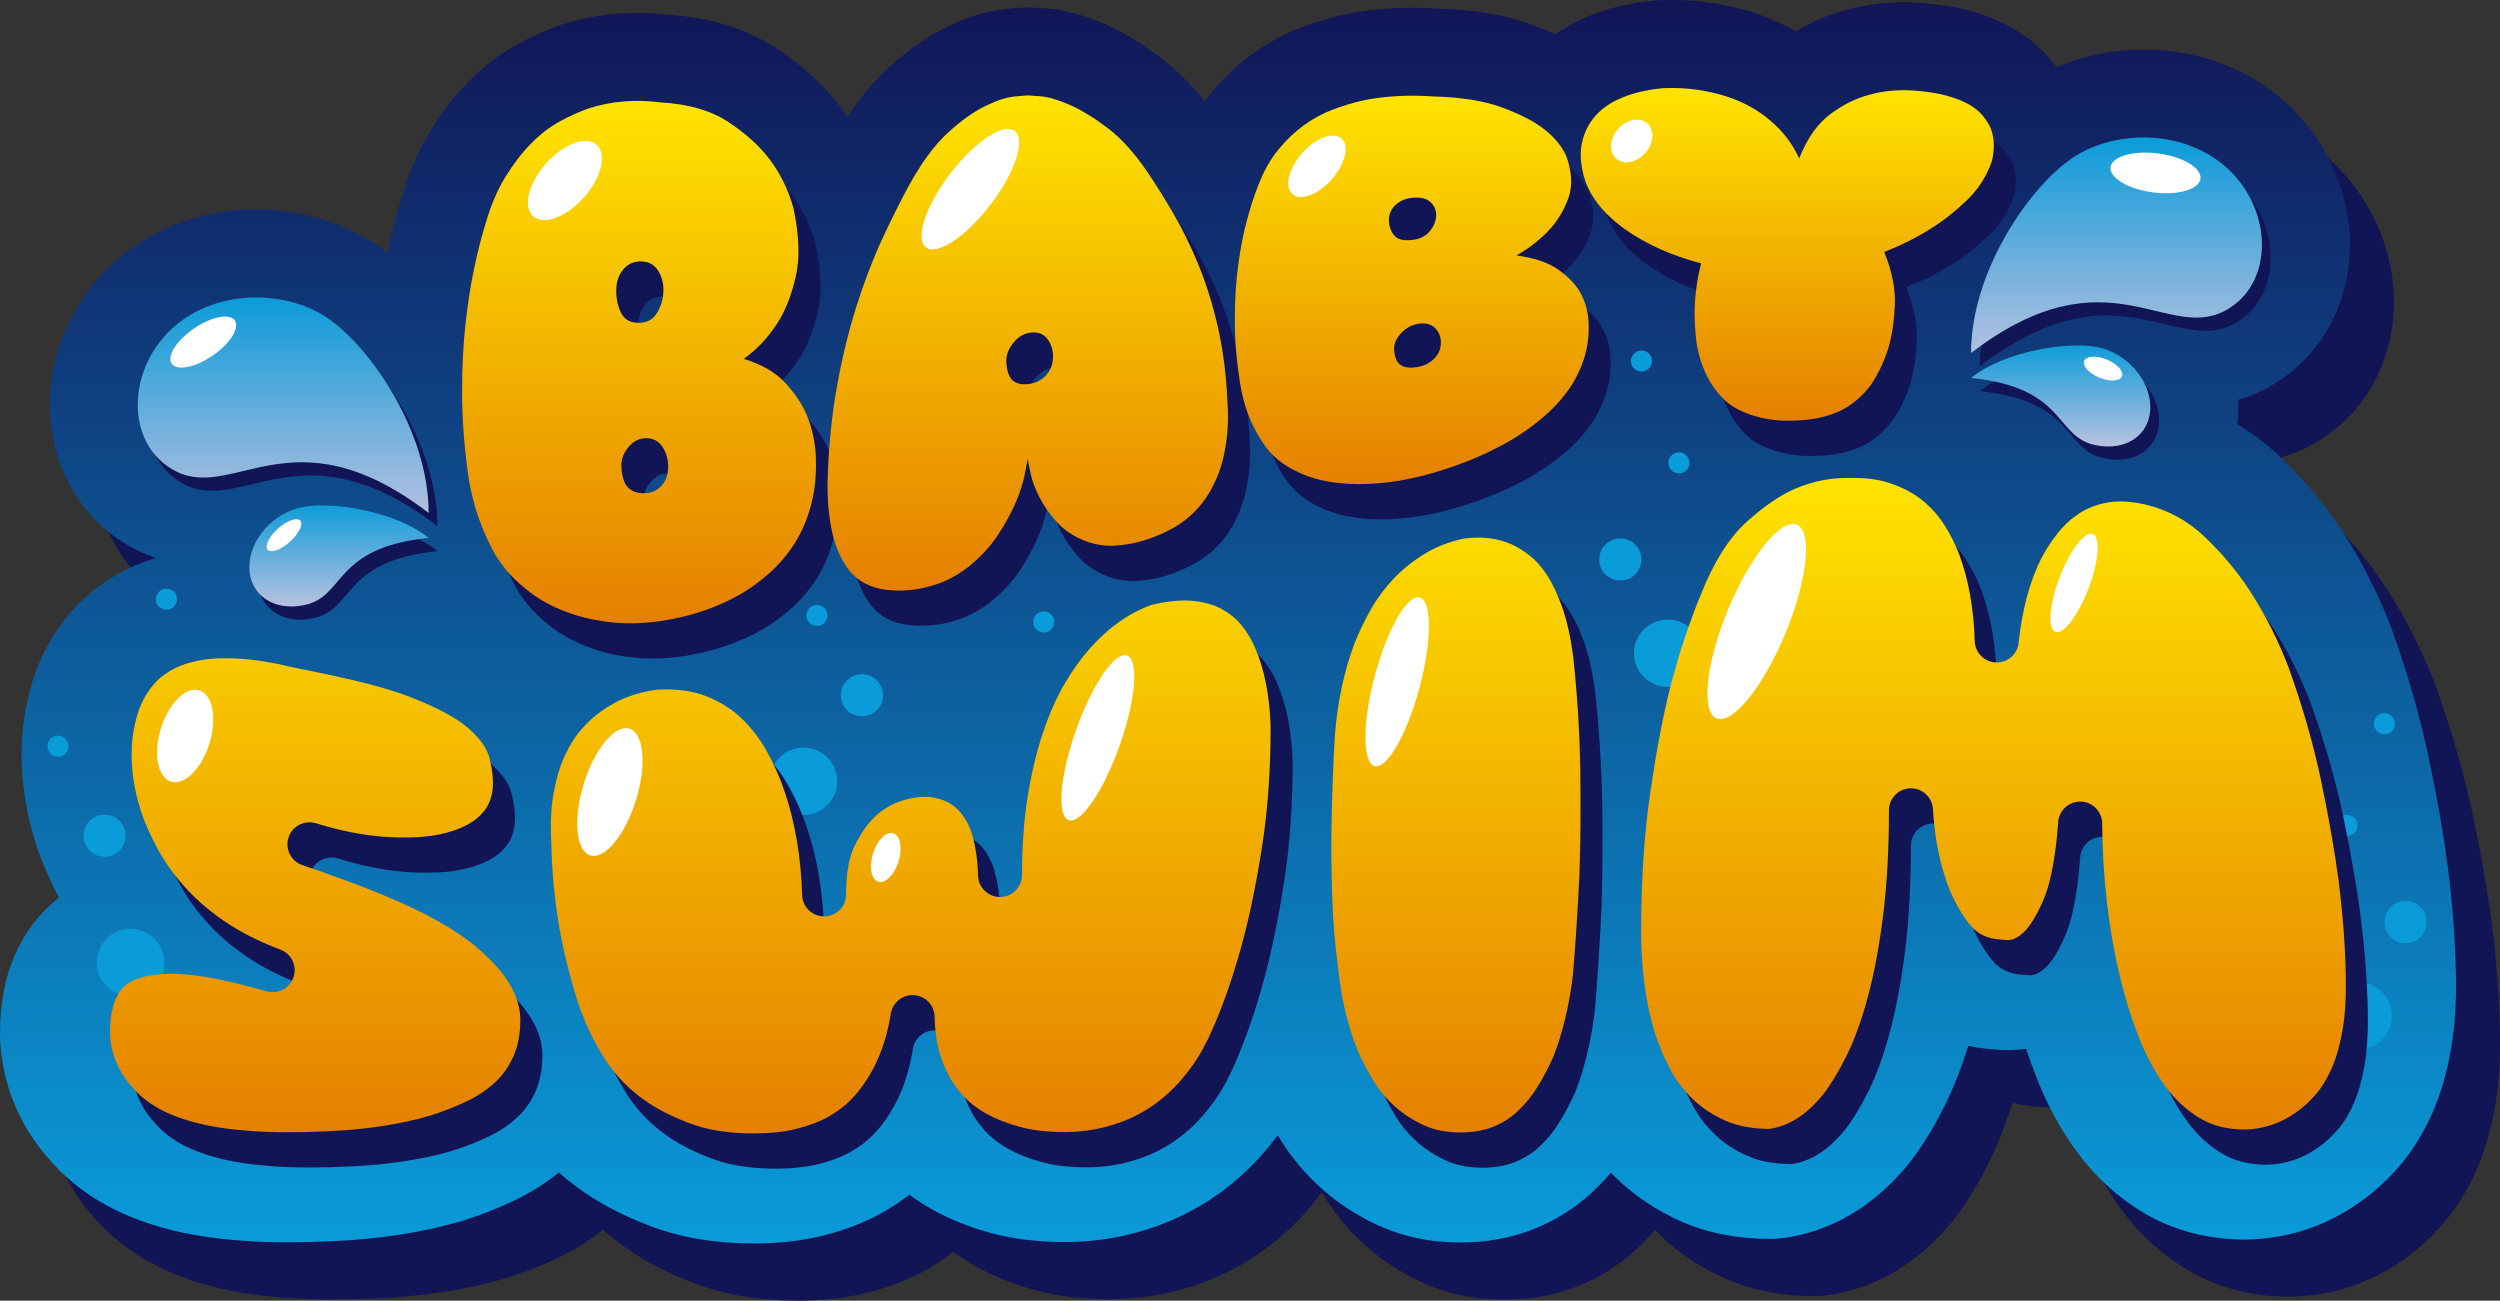 <svg enable-background="new 0 0 170.079 88.486" height="88.486" viewBox="0 0 170.079 88.486" width="170.079" xmlns="http://www.w3.org/2000/svg" xmlns:xlink="http://www.w3.org/1999/xlink"><rect x="0" y="0" width="170.079" height="88.486" fill="#333333" stroke="none"/><linearGradient id="a" gradientUnits="userSpaceOnUse" x1="83.543" x2="83.543" y1="84.594" y2="0"><stop offset="0" stop-color="#0a9bd9"/><stop offset="1" stop-color="#111556"/></linearGradient><linearGradient id="b"><stop offset="0" stop-color="#ffe400"/><stop offset="1" stop-color="#e58000"/></linearGradient><linearGradient id="c" gradientUnits="userSpaceOnUse" x1="83.54" x2="83.54" xlink:href="#b" y1="32.518" y2="77.111"/><linearGradient id="d" gradientUnits="userSpaceOnUse" x1="121.591" x2="121.591" xlink:href="#b" y1="5.985" y2="28.623"/><linearGradient id="e" gradientUnits="userSpaceOnUse" x1="43.475" x2="43.475" xlink:href="#b" y1="6.864" y2="42.403"/><linearGradient id="f" gradientUnits="userSpaceOnUse" x1="96.043" x2="96.043" xlink:href="#b" y1="6.512" y2="32.937"/><linearGradient id="g" gradientUnits="userSpaceOnUse" x1="69.924" x2="69.924" xlink:href="#b" y1="6.488" y2="40.178"/><linearGradient id="h"><stop offset="0" stop-color="#0a9bd9"/><stop offset="1" stop-color="#bdc2e0"/></linearGradient><linearGradient id="i" gradientUnits="userSpaceOnUse" x1="143.987" x2="143.987" xlink:href="#h" y1="9.202" y2="24.915"/><linearGradient id="j" gradientUnits="userSpaceOnUse" x1="140.192" x2="140.192" xlink:href="#h" y1="23.294" y2="30.552"/><linearGradient id="k" gradientTransform="matrix(-1 0 0 1 58.819 0)" gradientUnits="userSpaceOnUse" x1="39.553" x2="39.553" xlink:href="#h" y1="20.085" y2="35.798"/><linearGradient id="l" gradientTransform="matrix(-1 0 0 1 58.819 0)" gradientUnits="userSpaceOnUse" x1="35.757" x2="35.757" xlink:href="#h" y1="34.178" y2="41.435"/><path d="m54.235 88.486c-.003 0-.005 0-.007 0-2.616-.002-4.993-.411-7.068-1.212-1.934-.746-3.535-1.599-4.891-2.607-.434-.314-.851-.649-1.255-1.005-.961.774-2.027 1.437-3.179 1.973-1.071.503-2.211.945-3.382 1.312-.038.013-.076.024-.116.036-2.562.746-5.463 1.199-8.622 1.345-1.136.054-2.158.079-3.125.079-1.129 0-2.145-.034-3.103-.106-2.04-.152-3.768-.429-5.286-.846-1.676-.458-3.173-1.078-4.439-1.837-1.293-.772-2.409-1.695-3.31-2.737-2.121-2.322-3.316-5.207-3.452-8.351-.003-.087-.005-.173-.005-.258 0-2.093.33-3.861 1.009-5.4.688-1.588 1.704-2.906 3.006-3.91-.588-1.113-1.078-2.225-1.457-3.301-.977-2.945-1.289-5.792-.963-8.562.007-.053.013-.11.022-.164.296-2.032.847-3.742 1.68-5.225.854-1.531 1.949-2.811 3.24-3.792 1.145-.874 2.438-1.549 3.824-1.992.078-.024.157-.049.238-.074-.791-.263-1.548-.626-2.266-1.089-2.734-1.729-4.527-4.684-4.881-8.083-.4-3.842 1.073-7.803 3.943-10.598 2.64-2.548 6.194-3.942 10.03-3.942 2.883 0 5.728.817 8.011 2.299.311.202.617.422.928.662.006-.036.016-.072.021-.107.284-1.361.596-2.587.946-3.712l-.036.124c.492-1.698 1.149-3.231 1.956-4.561.784-1.282 1.655-2.412 2.595-3.369 1.04-1.057 2.174-1.926 3.37-2.58.982-.532 1.949-.965 2.89-1.293.052-.018.104-.035.157-.051 1.632-.519 3.351-.781 5.102-.781.694 0 1.404.04 2.113.123 2.866.191 5.339.961 7.355 2.291 1.723 1.14 3.131 2.418 4.195 3.799.22.283.429.575.629.871.874-1.333 1.793-2.437 2.781-3.341 1.363-1.246 2.679-2.167 4.02-2.809 1.431-.691 2.74-1.086 3.99-1.206.888-.087 1.173-.104 1.468-.104.162 0 .629.021 1.415.088 1.168.094 2.391.431 3.831 1.053 1.213.523 2.468 1.278 3.824 2.306 1.042.789 2.021 1.756 2.961 2.935.11-.148.223-.295.337-.436.862-1.06 1.823-1.979 2.865-2.742 1.045-.768 2.185-1.392 3.387-1.846.913-.343 1.836-.624 2.748-.837.036-.009.074-.019.11-.025 1.473-.314 3.047-.474 4.675-.474.565 0 1.144.018 1.725.056 2.501.076 4.58.429 6.359 1.078.594.218 1.149.442 1.666.678.552-.39 1.145-.732 1.764-1.015 1.427-.674 3.146-1.118 5.039-1.289.098-.006.195-.013.292-.018.281-.011.557-.016.829-.016.965 0 1.908.072 2.804.213 1.09.173 2.116.424 3.055.75.958.334 1.8.719 2.579 1.172 1.107-.665 2.259-1.159 3.438-1.468 1.199-.334 2.54-.516 3.901-.516.383 0 .77.014 1.157.042 1.263.097 2.344.271 3.322.537 1.124.31 2.065.689 2.902 1.168 1.037.59 1.913 1.315 2.605 2.16.137.166.266.334.392.507 1.833-.781 3.874-1.199 5.933-1.199 3.833 0 7.391 1.392 10.012 3.923 2.888 2.813 4.361 6.774 3.961 10.613-.353 3.399-2.144 6.354-4.912 8.108-.822.527-1.702.925-2.627 1.19.009.166.013.33.013.496 0 .396-.024.784-.074 1.168 1.069.633 2.068 1.394 2.994 2.282 1.663 1.589 3.104 3.336 4.279 5.186 1.224 1.902 2.306 4.051 3.195 6.35.016.043.031.083.046.126 1.078 2.991 1.933 5.966 2.536 8.845.579 2.777.996 5.168 1.272 7.315.33 2.621.511 4.985.551 7.244.045 1.94-.067 3.653-.339 5.207-.295 1.662-.719 3.092-1.295 4.38-.609 1.361-1.371 2.574-2.265 3.595-.83.95-1.732 1.765-2.681 2.422-2.246 1.59-4.82 2.446-7.607 2.511-.056.002-.11.002-.166.002-2.533-.011-4.825-.611-6.815-1.778-1.798-1.055-3.359-2.479-4.639-4.23-1.096-1.5-2.018-3.202-2.74-5.057-.248-.629-.477-1.269-.69-1.915-.418.06-.845.092-1.272.092-.321 0-.647-.018-.97-.054-.58-.038-1.144-.119-1.691-.24-.461 1.478-.983 2.814-1.562 3.984-.765 1.538-1.543 2.813-2.383 3.898-.023.034-.052.065-.075.099-3.03 3.748-6.435 4.852-8.759 5.119-.226.025-.474.038-.702.038-2.221 0-4.252-.397-6.035-1.183-1.653-.732-3.114-1.699-4.354-2.878-.152-.144-.301-.292-.446-.443-.386.454-.796.883-1.229 1.287-1.168 1.093-2.53 1.956-4.043 2.555-1.515.602-3.19.905-4.987.905-1.984 0-3.844-.384-5.524-1.145-1.441-.654-2.744-1.498-3.882-2.513-1.128-1.006-2.084-2.148-2.847-3.395-.05-.082-.1-.162-.146-.243-.732.977-1.517 1.85-2.338 2.604-.924.851-1.911 1.59-2.93 2.189-.98.573-1.954 1.031-2.91 1.367-2 .735-4.132 1.105-6.325 1.105-1.859 0-3.566-.215-5.097-.638-1.48-.411-2.818-.956-3.983-1.619-.523-.3-1.017-.622-1.482-.965-.593.462-1.228.882-1.903 1.258-1.186.655-2.529 1.169-4.002 1.533-1.426.356-2.973.529-4.723.529z" fill="#111556"/><path d="m51.241 84.594c-.002 0-.005 0-.007 0-2.616-.002-4.993-.411-7.068-1.212-1.934-.746-3.535-1.599-4.891-2.607-.433-.314-.851-.649-1.254-1.006-.961.774-2.027 1.437-3.179 1.974-1.072.502-2.212.945-3.383 1.311-.038.014-.076.025-.116.036-2.562.745-5.463 1.199-8.622 1.345-1.137.054-2.159.079-3.126.079-1.129 0-2.145-.034-3.103-.106-2.04-.153-3.768-.429-5.286-.846-1.676-.458-3.173-1.078-4.439-1.837-1.293-.772-2.409-1.695-3.31-2.737-2.121-2.322-3.316-5.207-3.452-8.351-.003-.087-.005-.173-.005-.258 0-2.093.33-3.86 1.008-5.4.689-1.587 1.705-2.905 3.006-3.909-.588-1.114-1.078-2.226-1.457-3.301-.977-2.946-1.289-5.793-.963-8.562.007-.054.014-.11.023-.164.296-2.032.846-3.743 1.68-5.225.855-1.532 1.949-2.812 3.24-3.793 1.145-.874 2.438-1.549 3.823-1.992.079-.025.157-.049.238-.074-.791-.263-1.548-.626-2.266-1.089-2.734-1.729-4.527-4.684-4.881-8.083-.4-3.842 1.073-7.803 3.943-10.598 2.64-2.549 6.195-3.943 10.03-3.943 2.883 0 5.728.817 8.011 2.299.311.203.618.422.928.663.006-.037.015-.072.021-.108.284-1.361.595-2.586.946-3.712l-.036.124c.492-1.697 1.149-3.231 1.956-4.561.784-1.282 1.655-2.411 2.595-3.368 1.04-1.057 2.174-1.926 3.37-2.579.981-.533 1.949-.966 2.891-1.294.052-.018.103-.036.157-.051 1.632-.519 3.35-.781 5.101-.781.694 0 1.403.04 2.113.123 2.865.191 5.339.961 7.355 2.291 1.723 1.14 3.13 2.418 4.195 3.799.219.283.429.575.629.871.873-1.333 1.793-2.436 2.781-3.341 1.363-1.247 2.679-2.167 4.02-2.809 1.43-.691 2.74-1.086 3.99-1.205.888-.088 1.172-.104 1.468-.104.162 0 .629.021 1.415.088 1.168.094 2.392.431 3.831 1.053 1.213.523 2.467 1.277 3.824 2.306 1.042.788 2.021 1.756 2.962 2.935.11-.148.223-.294.337-.436.862-1.06 1.823-1.979 2.864-2.741 1.045-.769 2.185-1.392 3.387-1.846.913-.343 1.836-.624 2.748-.837.036-.009.074-.019.11-.025 1.473-.314 3.047-.474 4.674-.474.566 0 1.145.018 1.725.056 2.502.077 4.581.429 6.359 1.078.596.218 1.15.442 1.666.678.552-.391 1.145-.731 1.765-1.015 1.427-.674 3.146-1.118 5.039-1.289.097-.007.195-.013.291-.018.282-.011.557-.016.829-.016.966 0 1.909.072 2.804.214 1.091.172 2.116.424 3.055.75.96.335 1.801.719 2.58 1.172 1.106-.665 2.258-1.159 3.438-1.468 1.199-.335 2.539-.516 3.9-.516.384 0 .77.013 1.158.042 1.262.097 2.344.272 3.321.537 1.124.31 2.065.689 2.903 1.168 1.037.59 1.912 1.315 2.604 2.16.137.166.268.334.393.507 1.832-.781 3.873-1.199 5.933-1.199 3.833 0 7.39 1.392 10.013 3.922 2.886 2.814 4.36 6.775 3.96 10.614-.353 3.4-2.145 6.354-4.913 8.108-.821.528-1.702.925-2.627 1.19.01.166.014.33.014.496 0 .396-.024.784-.074 1.168 1.069.633 2.068 1.394 2.993 2.282 1.663 1.589 3.104 3.336 4.279 5.186 1.225 1.902 2.306 4.051 3.195 6.35.016.043.031.083.047.126 1.078 2.991 1.932 5.966 2.535 8.845.579 2.777.996 5.168 1.273 7.315.33 2.62.511 4.985.551 7.244.044 1.94-.068 3.653-.34 5.207-.293 1.661-.719 3.092-1.295 4.38-.609 1.36-1.37 2.573-2.264 3.595-.831.95-1.733 1.765-2.681 2.423-2.246 1.59-4.821 2.446-7.607 2.511-.057.002-.11.002-.167.002-2.532-.011-4.825-.611-6.813-1.778-1.799-1.055-3.36-2.479-4.641-4.23-1.095-1.5-2.018-3.202-2.74-5.057-.247-.629-.477-1.269-.689-1.915-.418.06-.845.092-1.272.092-.322 0-.648-.018-.971-.054-.58-.038-1.143-.119-1.691-.24-.459 1.478-.982 2.814-1.562 3.983-.765 1.539-1.543 2.813-2.383 3.898-.024.033-.053.064-.076.098-3.029 3.748-6.434 4.853-8.758 5.12-.227.024-.473.038-.702.038-2.222 0-4.253-.397-6.036-1.184-1.652-.731-3.113-1.699-4.354-2.878-.152-.143-.301-.292-.446-.442-.385.454-.795.883-1.228 1.287-1.169 1.094-2.531 1.956-4.045 2.555-1.514.602-3.19.905-4.986.905-1.985 0-3.845-.384-5.525-1.145-1.441-.654-2.743-1.498-3.881-2.513-1.128-1.006-2.084-2.149-2.848-3.395-.049-.081-.099-.162-.146-.243-.731.977-1.515 1.85-2.337 2.604-.923.852-1.911 1.59-2.93 2.189-.979.573-1.954 1.03-2.91 1.367-2 .735-4.132 1.105-6.325 1.105-1.859 0-3.566-.215-5.097-.638-1.479-.411-2.818-.957-3.983-1.619-.523-.3-1.017-.622-1.482-.965-.593.462-1.228.882-1.903 1.257-1.186.655-2.528 1.169-4.002 1.533-1.42.355-2.967.528-4.719.528z" fill="url(#a)"/><g fill="#0a9bd9"><circle cx="8.883" cy="65.484" r="2.293"/><circle cx="7.116" cy="56.855" r="1.433"/><circle cx="3.945" cy="50.764" r=".717"/><circle cx="11.326" cy="40.764" r=".717"/><circle cx="54.663" cy="53.153" r="2.293"/><circle cx="58.637" cy="47.302" r="1.434"/><circle cx="55.578" cy="41.87" r=".717"/><circle cx="56.851" cy="33.666" r=".717"/><circle cx="71.007" cy="42.312" r=".717"/><circle cx="160.431" cy="69.109" r="2.293"/><circle cx="163.654" cy="62.732" r="1.433"/><circle cx="159.667" cy="56.16" r=".717"/><circle cx="162.215" cy="49.231" r=".716"/><circle cx="113.456" cy="44.439" r="2.292"/><circle cx="110.233" cy="38.062" r="1.434"/><circle cx="114.221" cy="31.49" r=".717"/><circle cx="111.672" cy="24.561" r=".717"/></g><path d="m52.743 79.507c-1.697-.002-3.171-.241-4.386-.708-1.273-.493-2.324-1.042-3.121-1.632-.976-.709-1.77-1.521-2.441-2.491-.935-1.422-1.668-2.996-2.16-4.644-.51-1.708-.898-3.361-1.151-4.924-.287-1.786-.448-3.602-.481-5.394-.07-1.324-.013-2.456.168-3.418.177-.967.438-1.82.775-2.541.328-.702.705-1.293 1.121-1.757.442-.495.897-.906 1.354-1.226 1.117-.803 2.362-1.277 3.832-1.462.134-.006.357-.013.576-.013.989 0 1.873.146 2.63.431.939.358 1.755.857 2.427 1.483.696.654 1.293 1.423 1.771 2.283.507.912.918 1.84 1.223 2.759.712 2.092 1.112 4.456 1.191 7.038.024.81.687 1.449 1.492 1.449h.029c.818-.013 1.475-.683 1.47-1.501-.006-1.411.202-2.569.6-3.346.486-.952 1.022-1.674 1.595-2.147.661-.542 1.401-.884 2.263-1.041.346-.064.668-.097.952-.097.223 0 .427.02.604.06.438.094.807.234 1.096.417.298.19.545.418.753.689.234.306.42.627.559.961.331.873.521 1.972.553 3.228.022.812.687 1.458 1.497 1.458h.02c.818-.011 1.478-.679 1.478-1.497 0-2.004.133-3.83.396-5.425.265-1.604.619-3.063 1.053-4.333.431-1.265.919-2.363 1.455-3.267.543-.919 1.101-1.705 1.663-2.335 1.295-1.473 2.74-2.49 4.304-3.033.799-.186 1.528-.282 2.169-.282.206 0 .405.008.595.028.761.079 1.416.264 1.943.552.538.293.976.649 1.339 1.09.387.47.702.998.94 1.567.635 1.451.985 3.243 1.053 5.353 0 2.956-.199 5.742-.593 8.23-.398 2.523-.854 4.729-1.356 6.559-.574 2.103-1.224 3.994-1.931 5.625-.44 1.03-.921 1.912-1.429 2.624-.512.718-1.05 1.337-1.601 1.847-.539.495-1.099.917-1.668 1.252-.558.326-1.099.582-1.595.757-1.236.46-2.484.679-3.845.681-1.187 0-2.221-.122-3.099-.367-.874-.243-1.639-.549-2.276-.91-.602-.344-1.107-.735-1.501-1.162-.411-.447-.737-.899-.969-1.344-.644-1.18-.967-2.501-.998-4.068-.015-.775-.621-1.41-1.396-1.463-.035-.002-.068-.004-.103-.004-.729 0-1.359.534-1.477 1.265-.265 1.681-.79 3.153-1.564 4.375-.328.542-.716 1.037-1.165 1.495-.433.44-.954.829-1.549 1.158-.6.334-1.328.608-2.162.814-.832.202-1.815.304-2.922.304zm48.081-.067c-.918 0-1.738-.162-2.439-.48-.742-.339-1.411-.77-1.981-1.28-.576-.51-1.062-1.086-1.446-1.716-.423-.689-.793-1.401-1.097-2.108-.684-1.689-1.123-3.545-1.33-5.646-.224-1.584-.357-3.26-.41-5.042-.055-1.854-.065-3.578-.028-5.125.035-1.854.109-3.749.222-5.635.168-2.201.605-4.28 1.297-6.151.298-.77.679-1.571 1.125-2.366.421-.749.938-1.451 1.539-2.092.598-.637 1.311-1.212 2.113-1.709.772-.479 1.684-.835 2.705-1.057.328-.041.647-.063.956-.063.814 0 1.547.144 2.241.444.403.174.828.433 1.263.768.406.315.798.755 1.168 1.312.393.596.749 1.346 1.058 2.228.319.913.566 2.02.737 3.295.284 2.603.448 5.239.487 7.802.035 2.602.018 4.959-.055 7.003-.109 2.361-.258 4.668-.439 6.841-.242 2.079-.698 3.997-1.348 5.65-.284.64-.646 1.333-1.058 2.007-.369.613-.827 1.178-1.356 1.674-.485.456-1.057.816-1.695 1.07-.63.249-1.379.376-2.229.376zm-79.735-.013c-.925 0-1.781-.028-2.543-.085-1.545-.114-2.808-.311-3.856-.6-1.033-.28-1.896-.627-2.575-1.035-.646-.387-1.163-.812-1.539-1.263-1.018-1.092-1.537-2.328-1.597-3.735.002-.941.131-1.764.374-2.315.219-.499.495-.854.845-1.085.407-.269.881-.447 1.446-.539.515-.085 1.051-.127 1.589-.127.138 0 .278.002.416.007 1.567.084 3.53.475 5.981 1.19.138.04.278.059.416.059.628 0 1.212-.398 1.422-1.022.254-.764-.139-1.591-.89-1.875-1.488-.562-2.792-1.228-3.875-1.976-1.051-.725-1.959-1.521-2.703-2.369-.722-.82-1.321-1.667-1.781-2.519-.458-.849-.827-1.674-1.098-2.451-.591-1.774-.792-3.536-.596-5.208.155-1.053.422-1.941.792-2.596.359-.643.775-1.144 1.238-1.497.497-.376 1.013-.647 1.585-.832.602-.188 1.223-.308 1.838-.35.293-.02.591-.028.893-.028 1.326 0 2.799.194 4.377.582 3.121.626 6.029 1.236 8.021 2.004 1.926.735 3.267 1.448 4.109 2.188.784.688 1.263 1.37 1.425 2.029.2.805.272 1.516.212 2.114-.072.571-.248 1.046-.527 1.409-.32.414-.709.742-1.192 1.002-.537.287-1.156.505-1.843.646-.696.145-1.414.216-2.133.216-.013 0-.118 0-.131 0l-.35.005c-1.82 0-3.786-.326-5.841-.967-.149-.046-.297-.068-.446-.068-.63 0-1.215.398-1.423 1.028-.253.777.16 1.615.935 1.882 1.83.632 3.746 1.311 5.366 1.98 1.576.652 2.838 1.25 3.864 1.832 1.082.613 1.926 1.18 2.578 1.733.672.569 1.226 1.116 1.648 1.628.9 1.099 1.352 2.177 1.383 3.295 0 .994-.158 1.847-.481 2.565-.322.713-.74 1.297-1.281 1.785-.569.517-1.209.939-1.965 1.289-.794.375-1.617.693-2.449.952-1.97.574-4.283.93-6.854 1.048-.984.049-1.913.074-2.784.074zm133.128-.184c-1.197-.009-2.187-.254-3.02-.749-.914-.532-1.715-1.27-2.391-2.193-.713-.977-1.324-2.109-1.816-3.366-.505-1.289-.923-2.633-1.242-3.987-.79-3.199-1.206-6.738-1.238-10.535-.007-.803-.648-1.458-1.449-1.484-.016 0-.031 0-.047 0-.782 0-1.438.602-1.494 1.388-.217 2.98-.674 4.549-1.02 5.341-.638 1.456-1.143 2.014-1.39 2.217-.49.433-.831.479-1.05.479-.07 0-.143-.006-.217-.017-.055-.009-.107-.014-.162-.016-.998-.043-1.716-.398-2.258-1.123-.71-.941-1.248-1.993-1.603-3.131-.447-1.37-.722-2.924-.825-4.635-.051-.792-.704-1.405-1.494-1.405-.016 0-.031 0-.046 0-.809.026-1.451.688-1.451 1.497 0 2.67-.137 5.09-.402 7.197-.272 2.137-.624 4.003-1.047 5.55-.42 1.553-.899 2.875-1.424 3.93-.53 1.068-1.066 1.956-1.596 2.644-1.127 1.392-2.34 2.168-3.681 2.353-1.156-.009-2.147-.192-2.953-.55-.857-.378-1.602-.864-2.215-1.448-.625-.595-1.146-1.278-1.547-2.033-.438-.819-.796-1.657-1.061-2.491-.618-2.02-.933-4.314-.933-6.803 0-3.574.204-6.708.626-9.583.406-2.803.872-5.248 1.385-7.266.598-2.265 1.287-4.344 2.044-6.165.873-2.199 1.907-3.845 3.077-4.915 1.18-1.077 2.311-1.852 3.364-2.307 1.131-.477 2.299-.722 3.461-.722l.193.002.348-.004c.947 0 1.806.133 2.552.398.815.289 1.52.669 2.085 1.129.58.471 1.072 1.018 1.465 1.628.423.658.768 1.339 1.028 2.02.639 1.703 1 3.698 1.067 5.928.023.786.655 1.42 1.44 1.449.021 0 .04.002.06.002.761 0 1.404-.576 1.485-1.339.237-2.23.748-4.149 1.521-5.701.312-.606.706-1.214 1.164-1.788.414-.523.91-.972 1.477-1.34.536-.343 1.176-.586 1.899-.715.273-.05.565-.074.867-.074.519 0 1.087.072 1.695.214 1.53.357 2.896 1.103 4.061 2.219 1.235 1.182 2.29 2.455 3.138 3.79.977 1.519 1.827 3.213 2.534 5.04.956 2.654 1.713 5.292 2.238 7.808.525 2.519.922 4.786 1.177 6.74.287 2.281.452 4.44.486 6.415.035 1.464-.042 2.733-.226 3.782-.181 1.024-.435 1.904-.754 2.61-.309.696-.666 1.276-1.066 1.731-.432.492-.871.895-1.312 1.201-1.059.756-2.235 1.15-3.507 1.183z" fill="#111556"/><path d="m51.245 77.111c-1.696-.002-3.171-.241-4.386-.709-1.273-.492-2.324-1.042-3.121-1.632-.976-.709-1.77-1.521-2.441-2.491-.935-1.422-1.667-2.996-2.16-4.644-.509-1.708-.897-3.361-1.151-4.924-.287-1.786-.449-3.602-.481-5.394-.07-1.324-.013-2.456.168-3.418.178-.967.438-1.82.775-2.541.328-.702.704-1.293 1.12-1.757.442-.495.897-.906 1.354-1.226 1.117-.803 2.361-1.278 3.832-1.462.134-.006.357-.013.576-.013.989 0 1.873.146 2.63.431.939.358 1.755.857 2.427 1.483.696.654 1.293 1.422 1.771 2.283.508.912.919 1.84 1.223 2.759.711 2.092 1.111 4.456 1.19 7.038.024.81.688 1.449 1.493 1.449h.028c.818-.013 1.475-.683 1.471-1.501-.006-1.411.202-2.569.6-3.346.485-.951 1.022-1.674 1.595-2.146.661-.543 1.401-.885 2.263-1.042.346-.064.668-.097.952-.097.224 0 .427.02.604.06.438.094.807.234 1.096.417.297.19.545.418.753.689.234.306.42.628.558.961.331.873.521 1.971.553 3.228.022.812.688 1.458 1.498 1.458h.02c.818-.011 1.477-.679 1.477-1.497 0-2.004.133-3.83.396-5.425.265-1.604.619-3.063 1.053-4.333.431-1.265.919-2.363 1.455-3.267.543-.919 1.101-1.705 1.663-2.335 1.295-1.473 2.74-2.49 4.304-3.033.799-.186 1.528-.282 2.169-.282.206 0 .405.008.595.028.762.079 1.416.263 1.943.552.538.293.976.649 1.339 1.09.388.47.703.998.941 1.567.635 1.451.985 3.243 1.052 5.353 0 2.956-.199 5.743-.593 8.23-.398 2.523-.853 4.729-1.356 6.559-.574 2.104-1.224 3.994-1.931 5.625-.44 1.03-.921 1.912-1.429 2.624-.512.718-1.05 1.337-1.602 1.847-.539.494-1.099.917-1.668 1.251-.558.326-1.098.582-1.595.757-1.236.46-2.483.679-3.845.681-1.187 0-2.221-.122-3.099-.368-.874-.243-1.639-.549-2.276-.91-.602-.344-1.107-.735-1.501-1.162-.411-.447-.737-.899-.969-1.344-.644-1.18-.967-2.501-.998-4.068-.015-.775-.622-1.41-1.396-1.463-.035-.002-.067-.004-.103-.004-.729 0-1.359.534-1.478 1.265-.265 1.681-.79 3.153-1.564 4.375-.328.542-.716 1.037-1.164 1.495-.434.439-.954.829-1.55 1.157-.6.334-1.328.608-2.162.814-.829.206-1.811.308-2.918.308zm48.084-.068c-.918 0-1.738-.162-2.441-.479-.743-.339-1.411-.77-1.982-1.28-.576-.51-1.062-1.085-1.446-1.716-.423-.689-.793-1.401-1.097-2.108-.683-1.689-1.123-3.545-1.33-5.646-.224-1.584-.357-3.26-.41-5.042-.055-1.854-.065-3.578-.027-5.125.034-1.854.108-3.749.221-5.635.168-2.201.605-4.28 1.298-6.151.298-.77.678-1.571 1.124-2.366.421-.749.938-1.451 1.539-2.092.598-.637 1.311-1.212 2.114-1.709.775-.479 1.686-.836 2.707-1.057.328-.041.647-.063.956-.063.814 0 1.547.144 2.241.444.402.175.828.433 1.263.768.406.315.799.755 1.168 1.313.393.595.749 1.346 1.057 2.228.32.913.567 2.02.738 3.295.284 2.603.448 5.239.487 7.802.035 2.602.018 4.959-.055 7.003-.108 2.361-.258 4.668-.439 6.841-.243 2.079-.697 3.997-1.349 5.65-.283.64-.646 1.333-1.057 2.007-.369.613-.827 1.178-1.356 1.674-.485.456-1.057.816-1.695 1.07-.631.247-1.379.374-2.229.374zm-79.737-.013c-.925 0-1.781-.028-2.543-.085-1.545-.114-2.808-.311-3.856-.6-1.033-.28-1.896-.627-2.575-1.035-.645-.387-1.162-.812-1.539-1.263-1.018-1.092-1.536-2.328-1.597-3.735.002-.941.131-1.764.374-2.315.219-.499.495-.854.846-1.085.406-.269.881-.446 1.446-.538.515-.086 1.051-.127 1.589-.127.138 0 .278.002.416.007 1.566.085 3.529.475 5.98 1.19.138.04.278.059.416.059.628 0 1.213-.398 1.422-1.021.254-.764-.14-1.592-.891-1.875-1.488-.562-2.792-1.228-3.875-1.976-1.05-.725-1.959-1.521-2.703-2.369-.722-.82-1.322-1.667-1.781-2.519-.458-.849-.827-1.674-1.099-2.451-.591-1.774-.792-3.536-.595-5.208.155-1.053.422-1.941.792-2.595.358-.644.774-1.145 1.238-1.497.497-.376 1.013-.647 1.584-.832.602-.188 1.223-.308 1.838-.35.293-.02.591-.028.893-.028 1.326 0 2.799.194 4.377.582 3.12.626 6.029 1.236 8.021 2.004 1.926.736 3.267 1.449 4.109 2.188.784.688 1.263 1.37 1.425 2.029.2.805.271 1.516.212 2.114-.072.571-.248 1.046-.528 1.409-.319.414-.709.742-1.192 1.002-.536.287-1.155.505-1.843.646-.696.144-1.414.216-2.133.216-.013 0-.118 0-.132 0l-.35.005c-1.82 0-3.786-.326-5.84-.967-.149-.046-.298-.068-.446-.068-.63 0-1.215.398-1.423 1.028-.253.777.16 1.615.935 1.882 1.83.632 3.747 1.311 5.366 1.98 1.575.652 2.838 1.25 3.864 1.832 1.081.612 1.926 1.18 2.578 1.733.672.569 1.226 1.116 1.648 1.628.9 1.099 1.353 2.177 1.383 3.295 0 .994-.158 1.847-.481 2.565-.322.713-.74 1.297-1.28 1.786-.569.516-1.21.938-1.965 1.289-.794.374-1.617.693-2.449.951-1.969.574-4.282.93-6.854 1.048-.983.047-1.912.071-2.782.071zm133.13-.183c-1.197-.009-2.186-.254-3.021-.749-.912-.532-1.715-1.27-2.39-2.193-.713-.976-1.323-2.109-1.816-3.366-.505-1.289-.923-2.632-1.243-3.987-.789-3.199-1.205-6.738-1.238-10.535-.006-.803-.647-1.458-1.449-1.484-.015 0-.03 0-.046 0-.782 0-1.438.602-1.494 1.388-.217 2.98-.674 4.549-1.02 5.341-.638 1.456-1.143 2.013-1.39 2.217-.49.433-.831.479-1.05.479-.07 0-.143-.006-.217-.017-.055-.009-.107-.014-.162-.016-.998-.043-1.716-.398-2.258-1.123-.71-.941-1.248-1.993-1.603-3.131-.447-1.37-.722-2.923-.825-4.635-.051-.792-.705-1.405-1.494-1.405-.016 0-.031 0-.047 0-.808.026-1.45.688-1.45 1.497 0 2.67-.137 5.09-.402 7.197-.272 2.137-.624 4.003-1.047 5.55-.42 1.553-.899 2.875-1.425 3.93-.529 1.068-1.066 1.957-1.595 2.644-1.127 1.392-2.34 2.168-3.682 2.353-1.156-.009-2.146-.193-2.952-.55-.857-.378-1.602-.864-2.215-1.448-.625-.595-1.146-1.278-1.547-2.033-.438-.819-.796-1.657-1.061-2.491-.618-2.02-.933-4.314-.933-6.803 0-3.574.203-6.708.626-9.583.406-2.803.872-5.248 1.385-7.266.598-2.265 1.287-4.344 2.044-6.165.874-2.199 1.906-3.845 3.077-4.915 1.18-1.077 2.311-1.851 3.363-2.307 1.132-.477 2.3-.722 3.462-.722l.193.002.348-.005c.947 0 1.806.134 2.552.399.816.289 1.52.669 2.085 1.129.58.471 1.072 1.018 1.465 1.628.423.658.768 1.339 1.028 2.02.639 1.703 1 3.698 1.067 5.928.023.786.655 1.42 1.44 1.449.02 0 .039.002.059.002.762 0 1.405-.576 1.486-1.339.236-2.23.748-4.149 1.521-5.701.312-.606.706-1.214 1.163-1.788.414-.523.91-.972 1.478-1.34.536-.343 1.175-.586 1.899-.715.273-.05.564-.074.867-.074.519 0 1.087.072 1.695.214 1.53.357 2.896 1.103 4.061 2.219 1.235 1.182 2.29 2.456 3.137 3.79.977 1.519 1.828 3.213 2.535 5.04.956 2.654 1.713 5.292 2.238 7.808.525 2.519.921 4.786 1.177 6.74.287 2.281.451 4.44.486 6.415.035 1.464-.042 2.733-.226 3.782-.181 1.024-.435 1.904-.755 2.61-.309.696-.664 1.276-1.066 1.732-.431.492-.87.895-1.312 1.201-1.059.754-2.234 1.148-3.506 1.182z" fill="url(#c)"/><path d="m123.895 13.172c.562-1.41 1.28-2.394 2.15-3.035.87-.639 1.734-1.059 2.592-1.286.991-.276 2.023-.371 3.097-.29.855.064 1.586.178 2.189.342.603.166 1.105.361 1.507.59s.717.482.944.76c.228.277.408.56.543.843.267.675.295 1.436.081 2.285-.349 1.012-.925 1.909-1.729 2.674s-1.622 1.407-2.452 1.916c-.965.607-2.01 1.129-3.135 1.567.535 1.312.777 2.537.723 3.645s-.2 2.078-.441 2.89c-.296.951-.71 1.817-1.246 2.593-.617.777-1.313 1.349-2.09 1.707s-1.688.564-2.733.625c-.857.05-1.602.016-2.23-.108-.63-.124-1.146-.277-1.547-.462-.482-.202-.885-.446-1.206-.732-.429-.397-.784-.833-1.065-1.309s-.502-.977-.663-1.502c-.161-.526-.269-1.059-.321-1.597-.054-.538-.08-1.045-.08-1.521 0-1.133.146-2.289.441-3.455-1.366-.358-2.613-.835-3.738-1.438-.482-.254-.958-.546-1.427-.875-.468-.329-.904-.698-1.306-1.106s-.744-.858-1.025-1.348-.477-1.021-.583-1.589c-.134-.669-.146-1.262-.039-1.778.106-.517.28-.968.521-1.356.241-.387.529-.717.864-.989.334-.272.689-.493 1.064-.664.885-.417 1.916-.669 3.096-.775.885-.036 1.701.01 2.451.128.75.12 1.428.284 2.03.495.603.21 1.138.454 1.607.732s.878.571 1.226.881c.831.703 1.473 1.541 1.93 2.542z" fill="#111556"/><path d="m46.433 9.362c1.901.107 3.435.555 4.602 1.324 1.164.77 2.081 1.586 2.75 2.455.777 1.005 1.339 2.138 1.689 3.394.401 1.873.454 3.422.16 4.695-.294 1.272-.71 2.317-1.246 3.149-.617.969-1.378 1.779-2.289 2.434 1.231.371 2.182.922 2.852 1.662.668.739 1.151 1.463 1.446 2.185.349.84.55 1.747.603 2.724.053 1.253-.053 2.37-.321 3.364-.267.995-.643 1.869-1.125 2.623-.481.755-1.043 1.42-1.687 1.992-.644.574-1.298 1.054-1.969 1.443-1.607.923-3.441 1.55-5.503 1.848-1.126.155-2.156.185-3.094.1-.938-.087-1.782-.247-2.531-.475-.75-.229-1.421-.503-2.008-.818-.591-.316-1.099-.66-1.527-1.027-1.044-.83-1.835-1.808-2.372-2.925-.802-1.583-1.325-3.307-1.566-5.174-.24-1.867-.361-3.641-.361-5.304 0-1.696.082-3.255.242-4.665.161-1.41.348-2.618.562-3.614.242-1.167.508-2.23.804-3.178.348-1.194.789-2.235 1.324-3.115.536-.879 1.12-1.642 1.749-2.283.629-.64 1.285-1.147 1.967-1.519.685-.371 1.347-.669 1.99-.895 1.525-.485 3.145-.618 4.859-.4zm-1.407 10.819c-.455.009-.837.199-1.145.569-.307.372-.461.852-.461 1.437 0 .553.114 1.057.34 1.512.228.457.65.677 1.266.66.536-.015.937-.256 1.206-.725.268-.467.402-.974.402-1.524 0-.515-.134-.967-.402-1.358-.269-.392-.67-.583-1.206-.571zm.362 12.028c-.455.018-.85.24-1.185.666-.334.425-.475.891-.422 1.394.054.661.221 1.11.502 1.35.28.241.649.351 1.104.33.456-.02.83-.195 1.126-.521.294-.328.442-.757.442-1.292 0-.503-.135-.956-.402-1.355-.268-.402-.657-.592-1.165-.572z" fill="#111556"/><path d="m98.998 8.958c1.902.051 3.436.298 4.602.721 1.164.425 2.081.873 2.75 1.358.777.562 1.34 1.204 1.689 1.94.401 1.104.454 2.061.16 2.882s-.711 1.527-1.246 2.111c-.616.681-1.378 1.284-2.289 1.807 1.231.164 2.182.487 2.853.967.668.48 1.15.973 1.445 1.481.349.592.55 1.252.602 1.989.055.945-.052 1.822-.32 2.627-.267.806-.642 1.539-1.125 2.192-.481.654-1.043 1.251-1.688 1.789-.643.54-1.297 1.012-1.968 1.417-1.606.962-3.441 1.744-5.504 2.34-1.124.319-2.153.533-3.091.638-.938.104-1.782.14-2.53.1-.751-.039-1.421-.128-2.009-.269-.591-.141-1.1-.32-1.527-.54-1.045-.474-1.836-1.128-2.372-1.965-.802-1.174-1.325-2.528-1.566-4.054-.24-1.524-.361-2.974-.361-4.334 0-1.387.082-2.655.241-3.794.161-1.141.347-2.104.562-2.895.242-.924.509-1.753.805-2.485.348-.918.789-1.708 1.324-2.368.536-.66 1.119-1.219 1.749-1.68.629-.461 1.284-.816 1.967-1.074.685-.258 1.347-.459 1.99-.609 1.526-.326 3.146-.408 4.857-.292zm-1.404 6.892c-.455.043-.838.203-1.145.483-.308.282-.461.627-.461 1.035 0 .385.113.727.34 1.022.228.298.649.406 1.266.329.536-.067.936-.276 1.204-.626.267-.348.401-.706.401-1.078 0-.348-.135-.64-.401-.881-.268-.239-.668-.336-1.204-.284zm.362 8.58c-.454.077-.849.305-1.185.686-.334.381-.476.769-.422 1.159.054.515.221.847.503.994.28.148.649.177 1.104.092.455-.086.829-.28 1.124-.582.294-.301.442-.66.442-1.077 0-.392-.135-.722-.402-.994-.268-.271-.658-.365-1.164-.278z" fill="#111556"/><path d="m81.402 38.267c-.643.367-1.312.659-2.006.875-.588.19-1.236.315-1.946.37-.709.054-1.412-.046-2.105-.303-.804-.314-1.45-.746-1.946-1.294-.495-.547-.889-1.109-1.183-1.683-.293-.573-.494-1.113-.602-1.619-.107-.503-.174-.842-.2-1.008-.026.176-.093.54-.201 1.086-.107.548-.308 1.169-.601 1.865-.294.695-.689 1.424-1.184 2.185s-1.143 1.474-1.945 2.137c-.696.559-1.398.963-2.105 1.21-.71.247-1.359.395-1.947.447-.694.069-1.363.047-2.006-.069-.534-.108-.996-.294-1.383-.56-.389-.265-.709-.588-.963-.967-.255-.379-.468-.796-.642-1.252-.174-.455-.301-.913-.381-1.375-.213-1.089-.294-2.289-.24-3.598.08-2.161.294-4.209.641-6.119.348-1.91.783-3.698 1.304-5.341.522-1.645 1.089-3.142 1.706-4.479.615-1.337 1.216-2.549 1.805-3.635.883-1.626 1.785-2.862 2.708-3.706.922-.844 1.778-1.452 2.567-1.831.788-.381 1.445-.592 1.966-.643s.822-.076.902-.077c.08 0 .381.022.902.067.521.042 1.178.242 1.965.583.788.339 1.651.875 2.587 1.583s1.845 1.729 2.729 3.033c.587.872 1.182 1.828 1.785 2.865.601 1.038 1.163 2.195 1.685 3.473.52 1.277.955 2.682 1.303 4.222.347 1.541.561 3.244.643 5.126.078 1.133.011 2.231-.201 3.294-.081.447-.207.91-.381 1.391-.174.482-.394.948-.662 1.4-.267.452-.595.877-.984 1.276s-.849.756-1.384 1.071zm-9.829-13.236c-.454.065-.849.315-1.182.749-.336.436-.475.889-.422 1.354.053.614.222 1.015.501 1.205.282.191.649.247 1.104.172s.829-.283 1.124-.623c.295-.337.44-.753.44-1.247 0-.464-.134-.866-.401-1.207-.269-.34-.655-.476-1.164-.403z" fill="#111556"/><path d="m122.4 10.776c.562-1.41 1.279-2.394 2.15-3.035.87-.639 1.734-1.059 2.592-1.286.991-.276 2.023-.371 3.096-.291.855.064 1.587.178 2.19.343.603.166 1.105.361 1.507.59s.717.482.944.76c.229.277.409.56.543.843.267.675.295 1.436.081 2.285-.349 1.012-.926 1.909-1.729 2.674-.804.765-1.622 1.407-2.452 1.916-.965.607-2.01 1.129-3.135 1.567.535 1.312.776 2.537.723 3.645-.055 1.108-.2 2.078-.442 2.89-.295.951-.709 1.817-1.246 2.593-.616.777-1.312 1.349-2.089 1.707s-1.688.564-2.733.625c-.857.05-1.602.016-2.23-.108-.63-.124-1.146-.277-1.548-.462-.481-.202-.883-.446-1.205-.732-.429-.397-.783-.833-1.065-1.309-.281-.476-.503-.977-.663-1.502s-.269-1.058-.321-1.597c-.054-.538-.081-1.045-.081-1.521 0-1.133.146-2.289.441-3.455-1.365-.359-2.612-.835-3.737-1.438-.482-.254-.958-.546-1.427-.875s-.904-.698-1.306-1.106c-.401-.408-.745-.858-1.025-1.348-.282-.489-.476-1.021-.583-1.589-.134-.669-.146-1.263-.039-1.778.105-.516.28-.967.521-1.356.241-.388.529-.717.864-.989.334-.272.689-.493 1.065-.664.884-.417 1.915-.669 3.095-.775.884-.036 1.701.01 2.452.128.749.12 1.427.284 2.029.495.603.21 1.138.454 1.607.732.47.278.877.571 1.226.881.831.703 1.473 1.541 1.93 2.542z" fill="url(#d)"/><path d="m44.935 6.966c1.901.107 3.435.555 4.601 1.324 1.164.77 2.081 1.586 2.75 2.455.777 1.005 1.34 2.138 1.689 3.394.401 1.873.453 3.421.16 4.695-.294 1.272-.71 2.317-1.246 3.149-.617.969-1.379 1.779-2.29 2.434 1.231.371 2.182.922 2.852 1.662.668.739 1.151 1.463 1.446 2.185.349.84.55 1.747.603 2.724.053 1.252-.052 2.37-.321 3.364-.267.995-.642 1.869-1.125 2.623-.481.755-1.043 1.419-1.687 1.992-.644.574-1.298 1.054-1.968 1.443-1.607.923-3.441 1.55-5.503 1.848-1.126.155-2.156.185-3.094.1-.938-.087-1.782-.247-2.531-.475-.75-.229-1.421-.503-2.009-.818-.591-.316-1.099-.66-1.527-1.027-1.045-.83-1.835-1.808-2.372-2.925-.802-1.583-1.325-3.307-1.566-5.174-.24-1.867-.361-3.641-.361-5.304 0-1.696.082-3.255.241-4.665.161-1.41.348-2.618.562-3.615.243-1.167.508-2.229.805-3.178.347-1.194.789-2.235 1.324-3.115.536-.88 1.12-1.642 1.749-2.283.629-.64 1.285-1.147 1.967-1.519.685-.371 1.347-.669 1.99-.895 1.527-.484 3.147-.618 4.861-.399zm-1.407 10.818c-.455.009-.837.199-1.145.568-.308.372-.461.852-.461 1.437 0 .553.113 1.057.34 1.512.228.457.649.677 1.265.66.536-.015.938-.256 1.206-.725.268-.467.402-.974.402-1.524 0-.515-.134-.967-.402-1.358-.267-.391-.669-.581-1.205-.57zm.362 12.029c-.455.018-.85.24-1.185.666-.334.425-.476.891-.422 1.394.054.661.221 1.109.502 1.349.281.241.65.351 1.104.33.456-.02.83-.195 1.126-.521.293-.328.442-.757.442-1.292 0-.503-.135-.956-.402-1.355-.268-.402-.657-.592-1.165-.571z" fill="url(#e)"/><path d="m97.502 6.562c1.901.05 3.436.298 4.602.721 1.164.425 2.081.873 2.75 1.358.777.562 1.34 1.204 1.689 1.94.401 1.104.453 2.061.16 2.882-.294.821-.711 1.527-1.246 2.111-.617.681-1.378 1.284-2.289 1.807 1.231.165 2.182.487 2.852.967.668.48 1.151.973 1.446 1.481.349.592.55 1.253.602 1.989.054.944-.052 1.821-.32 2.626-.267.806-.642 1.539-1.125 2.192-.481.654-1.044 1.251-1.688 1.789-.643.54-1.297 1.012-1.968 1.417-1.606.962-3.441 1.744-5.504 2.34-1.126.319-2.156.533-3.094.638-.938.104-1.781.14-2.53.1-.751-.039-1.421-.128-2.009-.269-.591-.141-1.1-.32-1.527-.54-1.045-.474-1.836-1.128-2.371-1.965-.802-1.174-1.326-2.528-1.566-4.054-.24-1.524-.361-2.974-.361-4.334 0-1.387.081-2.655.241-3.794.161-1.141.348-2.104.562-2.895.243-.924.509-1.753.805-2.485.348-.918.789-1.708 1.324-2.368.536-.66 1.12-1.219 1.749-1.68s1.284-.816 1.968-1.074c.685-.258 1.347-.459 1.99-.609 1.524-.325 3.146-.408 4.858-.291zm-1.406 6.891c-.455.043-.838.203-1.145.483-.308.281-.461.627-.461 1.034 0 .385.113.727.34 1.022.229.298.65.406 1.266.329.536-.067.938-.277 1.206-.626.268-.348.402-.706.402-1.078 0-.348-.135-.64-.402-.88-.268-.239-.67-.336-1.206-.284zm.362 8.58c-.454.077-.849.305-1.184.686s-.477.769-.422 1.159c.053.515.22.847.502.994.28.148.649.177 1.104.092.457-.086.831-.28 1.127-.582.294-.301.442-.66.442-1.077 0-.392-.135-.722-.402-.994-.269-.27-.659-.365-1.167-.278z" fill="url(#f)"/><path d="m79.905 35.87c-.643.367-1.312.659-2.007.875-.588.19-1.236.315-1.946.37-.709.054-1.412-.046-2.106-.303-.803-.314-1.45-.746-1.946-1.294-.495-.547-.889-1.109-1.183-1.683-.294-.573-.494-1.113-.603-1.619-.107-.504-.174-.842-.2-1.008-.027.176-.093.54-.201 1.086-.107.548-.307 1.169-.601 1.865-.294.695-.689 1.424-1.184 2.184-.496.762-1.143 1.474-1.945 2.138-.696.558-1.398.962-2.105 1.21-.709.247-1.359.395-1.947.447-.694.069-1.363.047-2.006-.069-.534-.108-.995-.294-1.383-.56-.389-.265-.708-.588-.963-.967s-.469-.796-.642-1.252c-.174-.455-.301-.913-.382-1.375-.213-1.089-.293-2.29-.24-3.598.08-2.16.293-4.208.641-6.118s.783-3.698 1.304-5.341c.521-1.645 1.088-3.141 1.705-4.479.615-1.336 1.216-2.548 1.805-3.634.883-1.626 1.785-2.862 2.708-3.706.922-.844 1.778-1.452 2.568-1.831.788-.381 1.444-.592 1.965-.643.522-.051.822-.076.902-.077.079 0 .38.022.902.067.521.042 1.178.242 1.965.583.788.339 1.651.875 2.587 1.583s1.845 1.729 2.729 3.033c.588.872 1.183 1.828 1.785 2.865.601 1.038 1.163 2.195 1.685 3.472.52 1.277.955 2.682 1.303 4.222.347 1.541.561 3.244.643 5.126.078 1.133.012 2.231-.201 3.294-.08.447-.207.911-.381 1.391-.174.482-.394.947-.662 1.399-.267.452-.595.877-.983 1.277-.385.399-.846.756-1.38 1.07zm-9.83-13.236c-.454.065-.849.315-1.182.749-.336.436-.476.889-.423 1.354.054.614.222 1.015.501 1.205.281.191.649.247 1.103.172.455-.075.829-.283 1.124-.623.295-.337.44-.753.44-1.248 0-.463-.134-.866-.401-1.207-.266-.338-.653-.475-1.162-.402z" fill="url(#g)"/><ellipse cx="95.092" cy="46.355" fill="#fff" rx="1.574" ry="5.938" transform="matrix(.966 .258 -.258 .966 15.151 -22.932)"/><ellipse cx="74.652" cy="50.177" fill="#fff" rx="1.574" ry="5.938" transform="matrix(.943 .334 -.334 .943 21.049 -22.054)"/><ellipse cx="41.496" cy="53.916" fill="#fff" rx="1.862" ry="4.516" transform="matrix(.955 .295 -.295 .955 17.767 -9.848)"/><ellipse cx="12.576" cy="50.094" fill="#fff" rx="1.732" ry="3.251" transform="matrix(.955 .295 -.295 .955 15.365 -1.479)"/><path d="m39.73 13.429c-1.193 1.341-2.736 1.917-3.453 1.286-.717-.636-.33-2.239.859-3.584 1.191-1.344 2.737-1.918 3.453-1.286.717.634.331 2.238-.859 3.584z" fill="#fff"/><ellipse cx="89.546" cy="11.321" fill="#fff" rx="1.345" ry="2.524" transform="matrix(.749 .663 -.663 .749 30.029 -56.535)"/><ellipse cx="111.049" cy="9.623" fill="#fff" rx="1.236" ry="1.603" transform="matrix(.748 .663 -.663 .748 34.322 -71.232)"/><path d="m152.283 12.495c2.929 2.853 2.929 7.502 0 9.357-4.144 2.668-8.115-4.185-17.591 3.059-.001-5.61 4.057-11.414 6.985-13.328 2.929-1.901 7.677-1.914 10.606.912zm-9.072 12.008c-2.03-.387-6.317.313-8.52 2.109 6.569.659 5.646 4.059 8.52 4.578 2.031.417 3.677-.714 3.677-2.594 0-1.882-1.645-3.737-3.677-4.093z" fill="#111556"/><path d="m141.079 10.685c-2.928 1.914-6.985 7.718-6.985 13.329 9.476-7.244 13.447-.391 17.592-3.059 2.929-1.855 2.929-6.504 0-9.357-2.931-2.828-7.679-2.815-10.607-.913z" fill="url(#i)"/><path d="m142.613 23.604c-2.03-.387-6.316.313-8.52 2.109 6.569.659 5.647 4.059 8.52 4.578 2.032.417 3.677-.714 3.677-2.594 0-1.882-1.645-3.736-3.677-4.093z" fill="url(#j)"/><path d="m146.472 13.09c-1.688-.221-2.979-.991-2.885-1.723.098-.732 1.543-1.145 3.228-.929 1.688.222 2.979.993 2.886 1.724-.098.733-1.543 1.145-3.229.928z" fill="#fff"/><path d="m142.823 25.693c-.71-.291-1.17-.803-1.031-1.144.144-.341.831-.378 1.538-.089.707.292 1.169.805 1.028 1.145-.141.341-.828.379-1.535.088z" fill="#fff"/><path d="m67.391 13.921c-1.669 2.183-3.633 3.482-4.395 2.906-.761-.583-.023-2.823 1.642-5.008 1.667-2.185 3.635-3.484 4.395-2.907.761.582.026 2.823-1.642 5.009z" fill="#fff"/><ellipse cx="60.299" cy="58.332" fill="#fff" rx=".911" ry="1.723" transform="matrix(.955 .296 -.296 .955 19.941 -15.22)"/><ellipse cx="119.495" cy="42.259" fill="#fff" rx="2.112" ry="7.127" transform="matrix(.924 .383 -.383 .924 25.282 -42.528)"/><ellipse cx="141.138" cy="39.632" fill="#fff" rx="1.055" ry="3.564" transform="matrix(.934 .357 -.357 .934 23.425 -47.742)"/><path d="m22.776 22.466c2.928 1.914 6.986 7.717 6.985 13.328-9.476-7.244-13.447-.391-17.591-3.059-2.929-1.855-2.929-6.504 0-9.357 2.929-2.827 7.677-2.814 10.606-.912zm-5.211 17.013c0 1.879 1.645 3.011 3.676 2.594 2.873-.519 1.95-3.919 8.52-4.578-2.203-1.796-6.489-2.496-8.52-2.109-2.031.356-3.676 2.211-3.676 4.093z" fill="#111556"/><path d="m22.175 21.567c2.929 1.914 6.986 7.718 6.985 13.329-9.476-7.244-13.447-.391-17.591-3.059-2.929-1.855-2.929-6.505 0-9.358 2.93-2.826 7.678-2.813 10.606-.912z" fill="url(#k)"/><path d="m20.641 34.487c2.03-.387 6.317.313 8.52 2.109-6.57.659-5.646 4.059-8.52 4.578-2.031.417-3.676-.714-3.676-2.594 0-1.882 1.645-3.737 3.676-4.093z" fill="url(#l)"/><path d="m19.903 36.685c.563-.58.762-1.174.438-1.327-.327-.152-1.042.196-1.61.774-.562.58-.758 1.175-.434 1.328.323.152 1.043-.195 1.606-.775z" fill="#fff"/><ellipse cx="13.832" cy="23.276" fill="#fff" rx="1.119" ry="2.605" transform="matrix(.565 .825 -.825 .565 25.217 -1.29)"/></svg>
